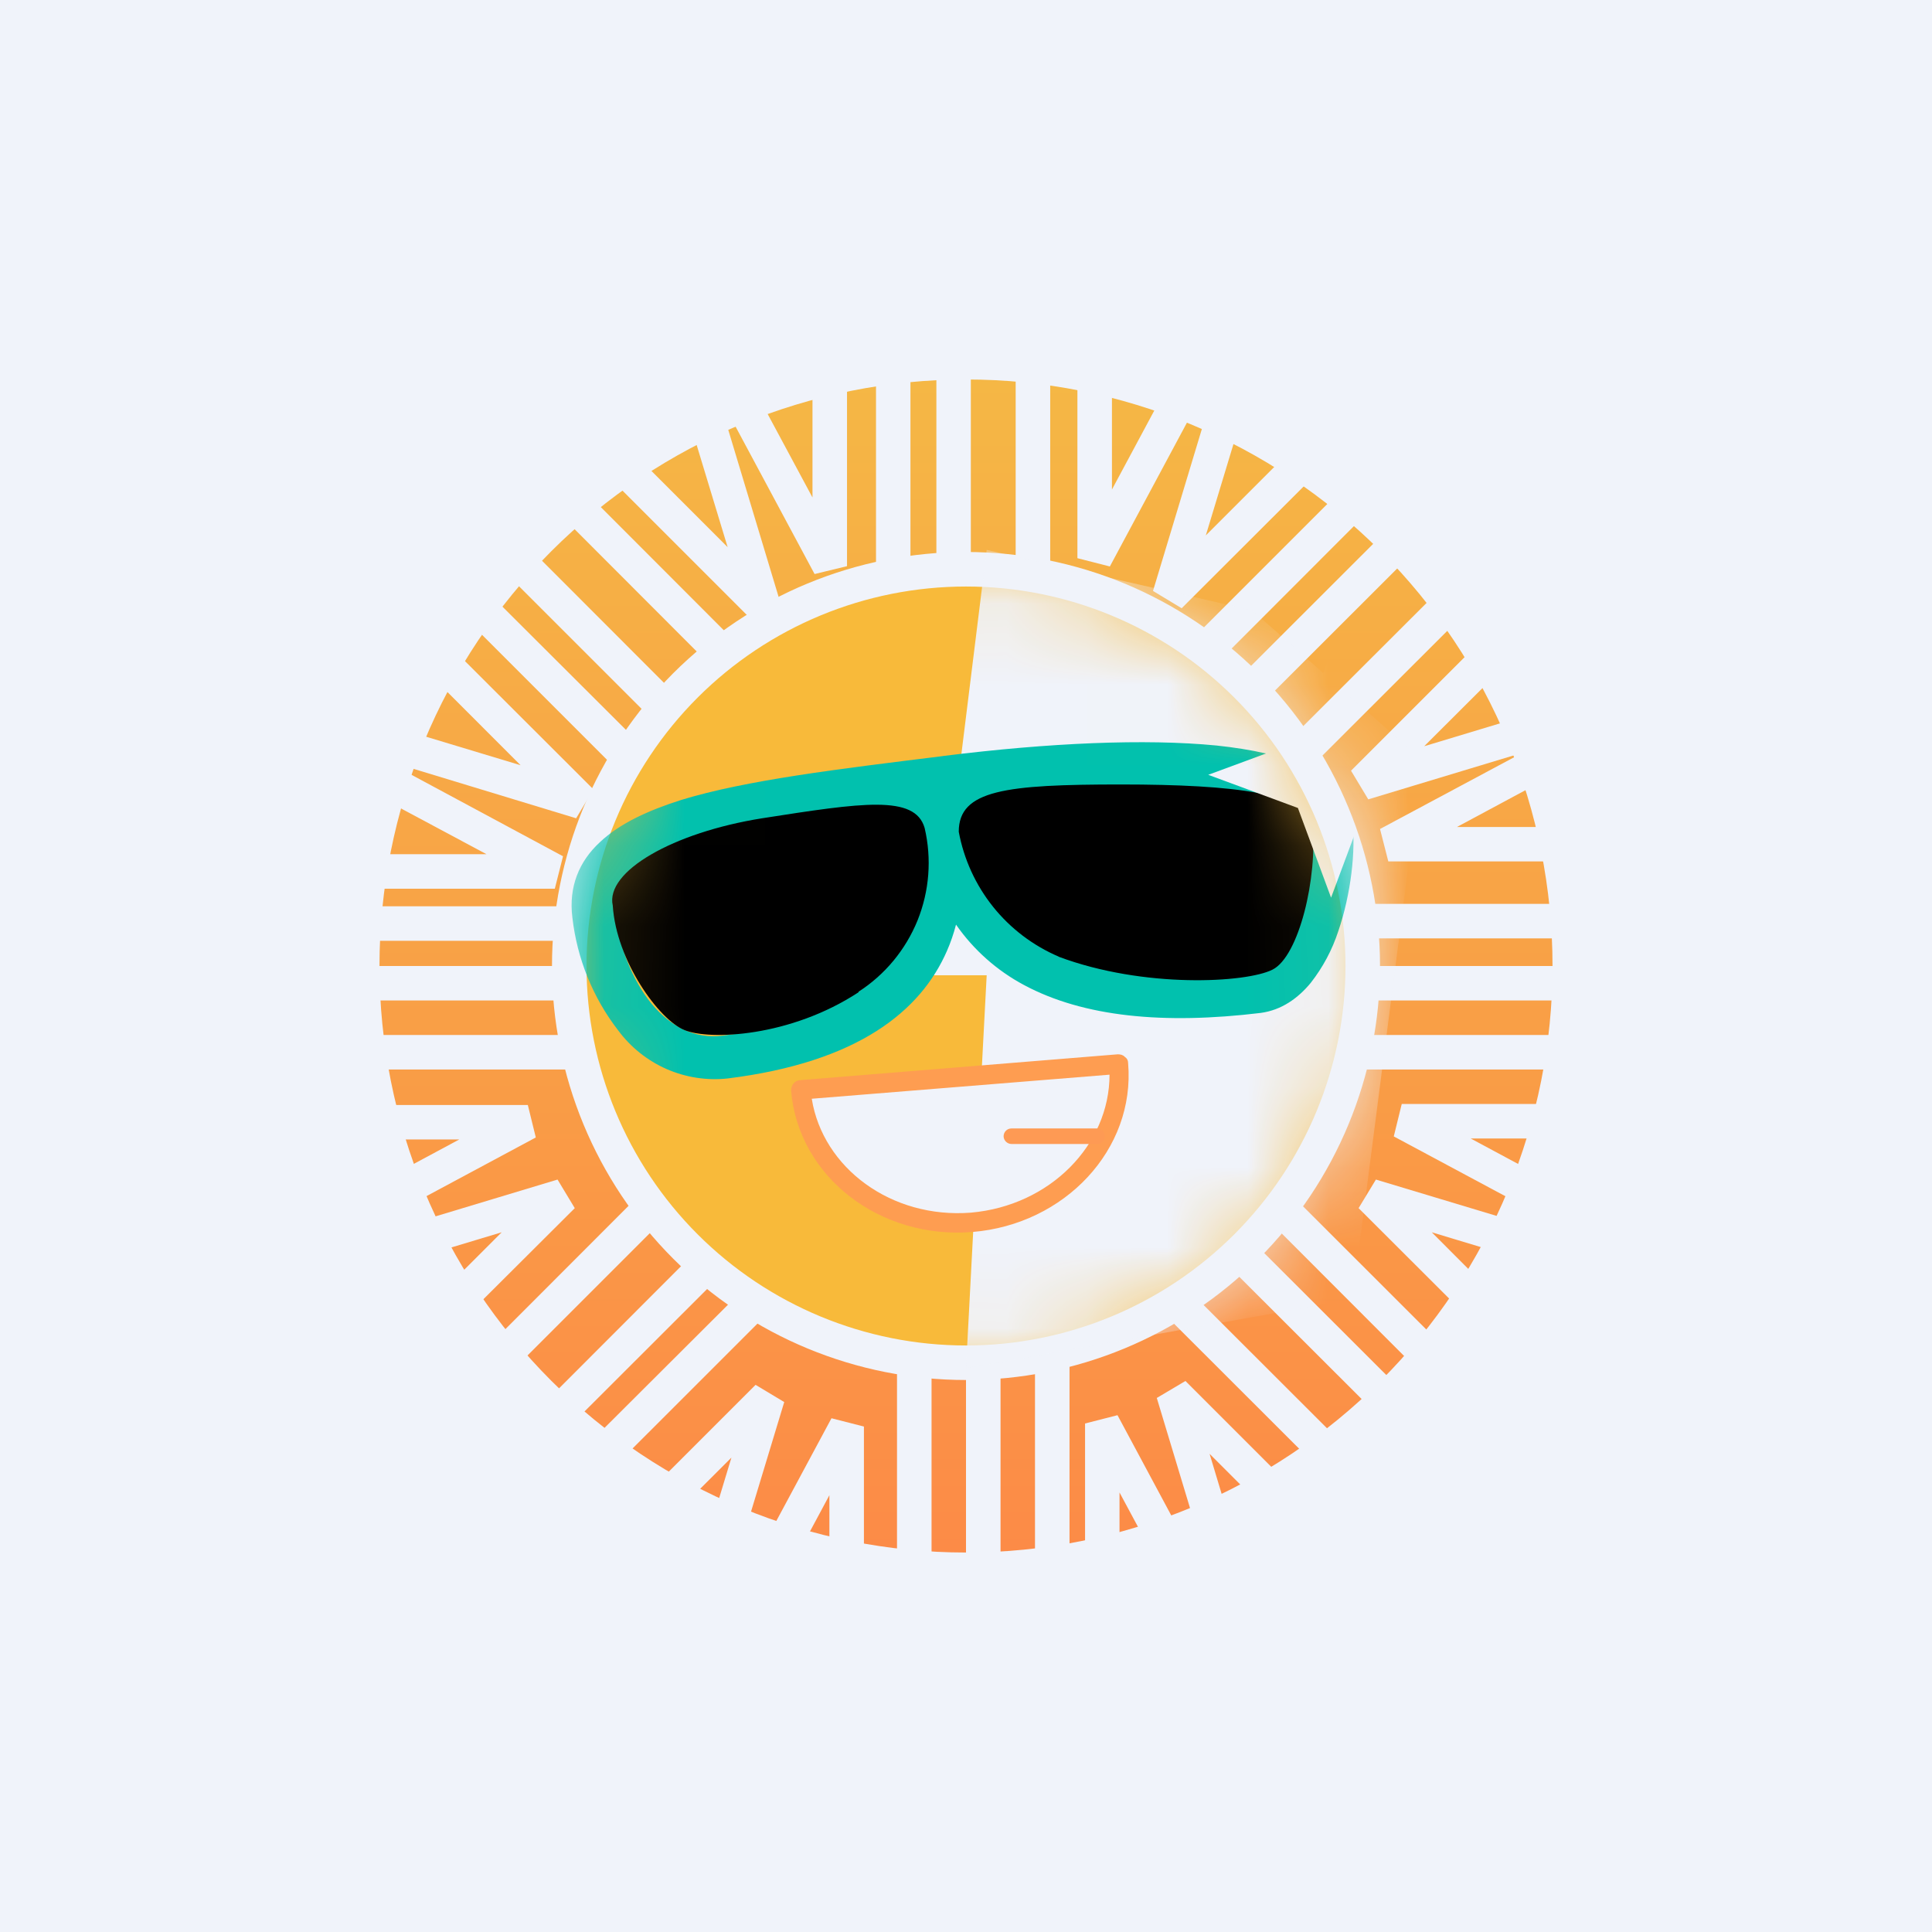 <svg width="24" height="24" viewBox="0 0 24 24" fill="none" xmlns="http://www.w3.org/2000/svg">
<rect x="0" y="0" width="24" height="24" fill="#808080" stroke="none"/>
<g clip-path="url(#clip0_31_19470)">
<path d="M0 0H24V24H0V0Z" fill="#F0F3FA"/>
<path d="M12 19.286C13.932 19.286 15.786 18.518 17.152 17.152C18.518 15.786 19.286 13.932 19.286 12C19.286 10.068 18.518 8.215 17.152 6.848C15.786 5.482 13.932 4.714 12 4.714C10.068 4.714 8.215 5.482 6.848 6.848C5.482 8.215 4.714 10.068 4.714 12C4.714 13.932 5.482 15.786 6.848 17.152C8.215 18.518 10.068 19.286 12 19.286Z" fill="url(#paint0_linear_31_19470)"/>
<path d="M10.882 2.974V8.057H11.31V2.974H10.882ZM11.632 2.974V8.057H12.06V2.974H11.632ZM12.617 8.053V2.974H13.046V8.057H12.617V8.053ZM10.522 7.033V3.54H10.093V6.18L8.85 3.866L8.473 4.067L8.546 4.196L8.276 4.281L9.039 6.797L7.17 4.928L6.866 5.228L9.339 7.701L9.694 7.487L8.902 4.86L10.119 7.131L10.522 7.033ZM13.813 6.09V3.441H13.384V6.934L13.787 7.037L15.223 4.358L14.323 7.341L14.679 7.556L17.152 5.087L16.847 4.783L14.979 6.651L15.742 4.131L15.399 4.028L15.433 3.968L15.056 3.763L13.813 6.081V6.09ZM12.429 21.686V16.62H12V21.698H12.429V21.686ZM13.286 16.603V21.677H12.857V16.607H13.286V16.603ZM11.572 21.686V16.611H11.143V21.69H11.572V21.686ZM13.479 17.683L13.882 17.58L15.146 19.937L14.37 17.366L14.726 17.155L17.199 19.628L16.895 19.928L15.026 18.06L15.784 20.58L15.502 20.666L15.15 20.854L13.907 18.54V21.18H13.479V17.683ZM9.06 20.893L10.303 18.574V21.214H10.732V17.721L10.329 17.618L8.842 20.387L9.742 17.417L9.386 17.203L6.913 19.676L7.213 19.976L9.086 18.107L8.323 20.627L8.734 20.751L8.743 20.721L9.06 20.893ZM7.286 12.428H2.143V12H7.286V12.428ZM2.606 13.286H7.749V12.857H2.606V13.286ZM7.702 11.687H2.623V11.258H7.702V11.687ZM6.557 13.727H3.064V14.155H5.705L3.39 15.398L3.587 15.776L3.622 15.758L3.712 16.067L6.232 15.308L4.363 17.177L4.663 17.477L7.14 15.008L6.926 14.653L4.084 15.51L6.656 14.13L6.557 13.727ZM6.043 10.611L3.72 9.368L3.836 9.158H3.823L3.952 8.747L6.467 9.506L4.599 7.637L4.899 7.337L7.372 9.806L7.157 10.165L4.762 9.437L6.994 10.637L6.892 11.04H3.399V10.611H6.039H6.043ZM21.429 12H16.286V12.428H21.429V12ZM16.256 11.228H21.33V11.657H16.256V11.228ZM21.429 12.857H16.286V13.286H21.429V12.857ZM20.302 8.82L20.207 8.511L17.692 9.27L19.56 7.406L19.256 7.101L16.783 9.574L16.997 9.93L18.913 9.351L17.143 10.298L17.246 10.701H20.739V10.273H18.099L20.413 9.03L20.302 8.816V8.82ZM17.413 13.714L17.314 14.117L19.882 15.493L17.092 14.653L16.877 15.008L19.35 17.477L19.65 17.177L17.786 15.308L20.302 16.067L20.413 15.707L20.584 15.386L18.27 14.143H20.91V13.714H17.413ZM9.197 15.6L5.606 19.187L5.306 18.887L8.893 15.296L9.193 15.595L9.197 15.6ZM6.137 19.714L9.729 16.123L9.429 15.823L5.833 19.41L6.137 19.714ZM8.494 14.897L4.907 18.484L4.607 18.184L8.194 14.593L8.494 14.893V14.897ZM18.347 5.468L14.756 9.056L15.06 9.356L18.652 5.768L18.347 5.468ZM14.225 8.524L17.816 4.933L18.116 5.237L14.529 8.828L14.229 8.528L14.225 8.524ZM19.046 6.167L15.454 9.754L15.759 10.054L19.35 6.467L19.046 6.167ZM15.245 15.107L18.836 18.694L18.532 18.994L14.94 15.407L15.245 15.107ZM19.367 18.163L15.776 14.575L15.476 14.876L19.063 18.467L19.363 18.167L19.367 18.163ZM14.546 15.806L18.137 19.393L17.837 19.693L14.246 16.106L14.546 15.806ZM5.117 5.953L8.709 9.544L9.009 9.244L5.422 5.653L5.122 5.953H5.117ZM8.177 10.075L4.586 6.484L4.886 6.184L8.482 9.771L8.177 10.075ZM5.82 5.254L9.407 8.846L9.707 8.546L6.12 4.954L5.82 5.254Z" fill="#F0F3FA"/>
<path d="M12 16.928C12.647 16.928 13.288 16.801 13.886 16.553C14.484 16.306 15.027 15.943 15.485 15.485C15.943 15.027 16.306 14.484 16.553 13.886C16.801 13.288 16.928 12.647 16.928 12C16.928 11.353 16.801 10.712 16.553 10.114C16.306 9.516 15.943 8.972 15.485 8.515C15.027 8.057 14.484 7.694 13.886 7.446C13.288 7.199 12.647 7.071 12 7.071C10.693 7.071 9.439 7.591 8.515 8.515C7.591 9.439 7.071 10.693 7.071 12C7.071 13.307 7.591 14.561 8.515 15.485C9.439 16.409 10.693 16.928 12 16.928Z" fill="#F8BA3A"/>
<path d="M12 7.286C10.749 7.286 9.55 7.782 8.666 8.666C7.782 9.55 7.286 10.749 7.286 12C7.286 13.25 7.782 14.449 8.666 15.333C9.55 16.217 10.749 16.714 12 16.714C13.25 16.714 14.449 16.217 15.333 15.333C16.217 14.449 16.714 13.25 16.714 12C16.714 10.749 16.217 9.55 15.333 8.666C14.449 7.782 13.25 7.286 12 7.286ZM6.857 12C6.857 11.324 6.99 10.656 7.248 10.032C7.507 9.408 7.886 8.841 8.363 8.363C8.841 7.886 9.408 7.507 10.032 7.248C10.656 6.99 11.324 6.857 12 6.857C12.675 6.857 13.344 6.99 13.968 7.248C14.592 7.507 15.159 7.886 15.636 8.363C16.114 8.841 16.493 9.408 16.751 10.032C17.01 10.656 17.143 11.324 17.143 12C17.143 13.364 16.601 14.672 15.636 15.636C14.672 16.601 13.364 17.143 12 17.143C10.636 17.143 9.328 16.601 8.363 15.636C7.399 14.672 6.857 13.364 6.857 12Z" fill="#F0F3FA"/>
<mask id="mask0_31_19470" style="mask-type:alpha" maskUnits="userSpaceOnUse" x="7" y="7" width="10" height="10">
<path d="M12.026 16.997C13.345 16.997 14.61 16.473 15.543 15.54C16.475 14.607 16.999 13.342 16.999 12.023C16.999 10.704 16.475 9.439 15.543 8.507C14.61 7.574 13.345 7.05 12.026 7.05C10.707 7.05 9.442 7.574 8.509 8.507C7.576 9.439 7.052 10.704 7.052 12.023C7.052 13.342 7.576 14.607 8.509 15.54C9.442 16.473 10.707 16.997 12.026 16.997Z" fill="#F0F3FA"/>
</mask>
<g mask="url(#mask0_31_19470)">
<path d="M12.257 6.831L11.602 12.115H12.257L12 16.997L16.8 16.14L17.666 9.441L15.553 7.581L12.257 6.831Z" fill="#F0F3FA"/>
<path d="M16.226 9.527C16.513 9.66 16.757 9.874 16.8 10.204C16.843 10.564 16.783 11.104 16.625 11.567C16.549 11.8 16.433 12.017 16.282 12.21C16.127 12.398 15.922 12.548 15.66 12.583C14.46 12.728 13.462 12.634 12.72 12.236C12.383 12.056 12.094 11.799 11.876 11.486C11.847 11.597 11.81 11.706 11.764 11.811C11.439 12.557 10.663 13.195 9.039 13.397C8.78 13.425 8.518 13.384 8.28 13.28C8.042 13.175 7.835 13.01 7.68 12.801C7.365 12.394 7.168 11.908 7.11 11.396C7.063 11.018 7.192 10.701 7.453 10.461C7.697 10.23 8.053 10.067 8.46 9.938C9.27 9.69 10.419 9.553 11.7 9.394L11.726 9.39C13.033 9.227 14.225 9.175 15.112 9.261C15.553 9.308 15.939 9.39 16.226 9.527ZM12.219 10.05C13.483 9.9 14.242 9.711 15.056 9.793C15.472 9.835 15.789 9.913 15.999 10.007C16.213 10.11 16.265 10.204 16.273 10.268C16.303 10.538 16.26 10.997 16.123 11.396C16.055 11.593 15.969 11.755 15.87 11.876C15.776 11.991 15.682 12.043 15.596 12.051C14.447 12.193 13.573 12.094 12.973 11.764C12.39 11.451 12.27 11.057 12.163 10.204C12.159 10.148 12.249 10.088 12.219 10.05ZM11.207 10.204C10.059 10.345 9.304 10.238 8.614 10.448C8.233 10.564 7.972 10.697 7.813 10.847C7.672 10.98 7.612 11.13 7.637 11.327C7.689 11.751 7.852 12.171 8.092 12.467C8.332 12.754 8.627 12.908 8.974 12.866C10.475 12.681 11.049 12.12 11.276 11.601C11.482 11.13 11.439 10.646 11.405 10.286C11.4 10.217 11.327 10.221 11.323 10.165C11.323 10.114 11.186 10.247 11.207 10.204Z" fill="#01C1AE"/>
<path d="M12.052 15.188C13.145 15.098 13.959 14.22 13.882 13.221L9.93 13.543C10.016 14.541 10.963 15.278 12.052 15.188Z" fill="#F0F3FA"/>
<path d="M13.971 13.127C14.001 13.148 14.014 13.174 14.014 13.208C14.104 14.28 13.226 15.21 12.081 15.304C10.933 15.398 9.917 14.622 9.827 13.547C9.827 13.482 9.87 13.422 9.939 13.418L13.886 13.097C13.92 13.097 13.95 13.105 13.971 13.127ZM10.084 13.649C10.221 14.507 11.07 15.141 12.06 15.064C13.046 14.978 13.783 14.22 13.783 13.35L10.084 13.649Z" fill="#FE9D51"/>
<path d="M12.467 14.117C12.467 14.061 12.51 14.018 12.566 14.018H13.646C13.668 14.023 13.688 14.035 13.702 14.052C13.716 14.07 13.724 14.092 13.724 14.114C13.724 14.137 13.716 14.159 13.702 14.177C13.688 14.194 13.668 14.206 13.646 14.211H12.566C12.54 14.211 12.516 14.201 12.498 14.184C12.479 14.166 12.468 14.142 12.467 14.117Z" fill="#FE9A54"/>
<path d="M13.153 11.884C12.834 11.748 12.553 11.535 12.336 11.264C12.12 10.994 11.973 10.673 11.91 10.332C11.91 9.814 12.493 9.745 13.925 9.745C15.36 9.745 16.23 9.861 16.303 10.238C16.372 10.894 16.136 11.884 15.806 12.046C15.48 12.209 14.212 12.282 13.149 11.884H13.153ZM10.663 12.321C10.994 12.108 11.25 11.798 11.398 11.434C11.545 11.069 11.576 10.668 11.486 10.285C11.366 9.869 10.706 9.972 9.467 10.165C8.362 10.341 7.517 10.825 7.612 11.249C7.655 11.939 8.19 12.672 8.503 12.796C8.816 12.925 9.819 12.882 10.667 12.325L10.663 12.321Z" fill="black"/>
<path d="M16.535 8.1L16.95 9.214L18.064 9.625L16.95 10.037L16.535 11.151L16.123 10.037L15.009 9.625L16.123 9.214L16.535 8.1Z" fill="#F0F3FA"/>
</g>
</g>
<defs>
<linearGradient id="paint0_linear_31_19470" x1="12" y1="4.714" x2="12" y2="19.286" gradientUnits="userSpaceOnUse">
<stop stop-color="#F5B745"/>
<stop offset="1" stop-color="#FC8B47"/>
</linearGradient>
<clipPath id="clip0_31_19470">
<rect width="24" height="24" fill="white"/>
</clipPath>
</defs>
</svg>
